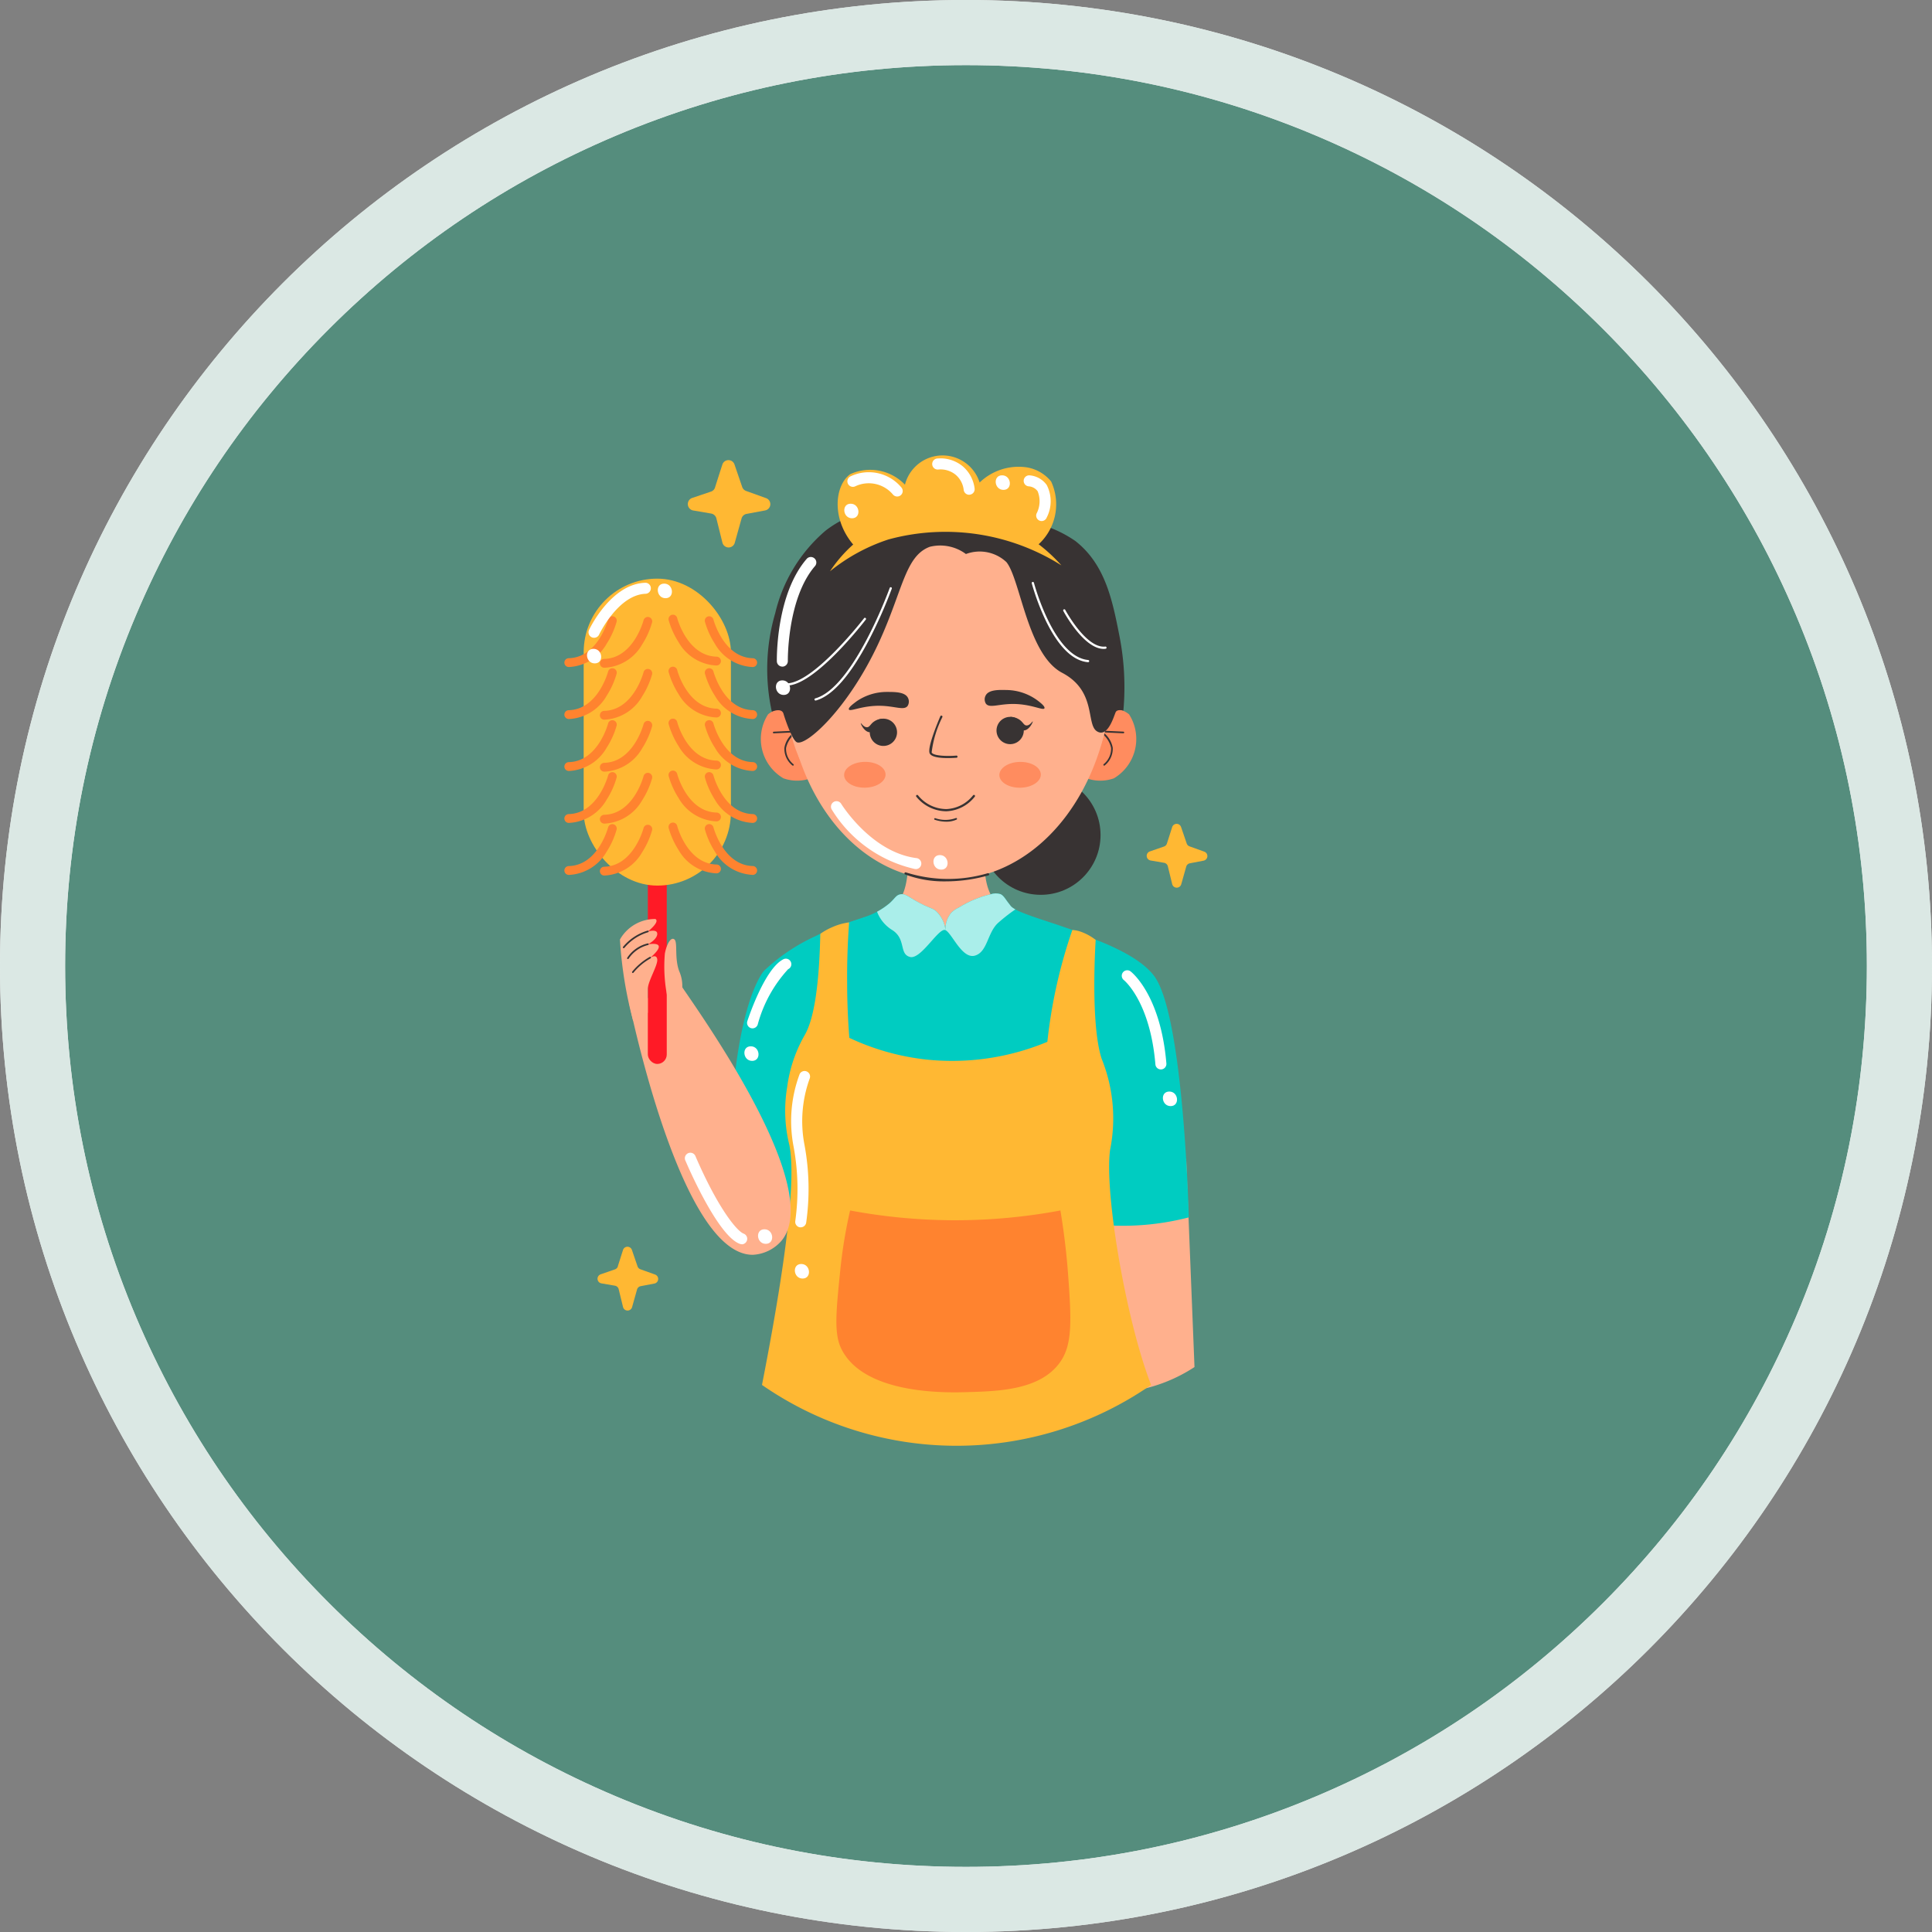 <svg xmlns="http://www.w3.org/2000/svg" xmlns:xlink="http://www.w3.org/1999/xlink" width="89" height="89" viewBox="0 0 89 89">
  <rect x="0" y="0" width="89" height="89" fill="#808080" stroke="none"/>
  <defs>
    <clipPath id="clip-path">
      <path id="Trazado_1080659" data-name="Trazado 1080659" d="M210.453,235.123a1.383,1.383,0,0,0-.444-.88c-.136-.113-.185-.1-.532-.259-.7-.332-.831-.56-1.106-.507-.2.038-.243.19-.494.412a3.38,3.38,0,0,1-1.177.642c-1.392.485-3.281,1.115-3.705,2.386s-.158,3.3.412,6.782.08,9.777-.986,12.586c0,0,8.913,4.941,17.052,0,0,0-1.777-2.839-1.324-9.01s.065-10.77-.485-11.448-3.811-1.34-4.2-1.808c-.237-.287-.315-.479-.476-.552a.744.744,0,0,0-.458.009,4.916,4.916,0,0,0-1.456.608,1.227,1.227,0,0,0-.355.242A1.171,1.171,0,0,0,210.453,235.123Z" transform="translate(-202.42 -233.437)"/>
    </clipPath>
  </defs>
  <g id="Grupo_1211642" data-name="Grupo 1211642" transform="translate(-420.051 -2149)">
    <g id="Grupo_1099471" data-name="Grupo 1099471" transform="translate(-831.282 1736)">
      <g id="Grupo_1098742" data-name="Grupo 1098742" transform="translate(1251.333 413)">
        <g id="Trazado_875734" data-name="Trazado 875734" fill="#4e8f7d" opacity="0.859">
          <path d="M 44.5 87.5 C 38.694 87.5 33.063 86.363 27.763 84.121 C 22.643 81.956 18.044 78.855 14.094 74.906 C 10.145 70.956 7.044 66.357 4.879 61.237 C 2.637 55.937 1.5 50.306 1.5 44.5 C 1.5 38.694 2.637 33.063 4.879 27.763 C 7.044 22.643 10.145 18.044 14.094 14.094 C 18.044 10.145 22.643 7.044 27.763 4.879 C 33.063 2.637 38.694 1.5 44.5 1.5 C 50.306 1.5 55.937 2.637 61.237 4.879 C 66.357 7.044 70.956 10.145 74.906 14.094 C 78.855 18.044 81.956 22.643 84.121 27.763 C 86.363 33.063 87.5 38.694 87.5 44.5 C 87.5 50.306 86.363 55.937 84.121 61.237 C 81.956 66.357 78.855 70.956 74.906 74.906 C 70.956 78.855 66.357 81.956 61.237 84.121 C 55.937 86.363 50.306 87.5 44.5 87.5 Z" stroke="none"/>
          <path d="M 44.5 3 C 38.896 3 33.462 4.097 28.347 6.26 C 23.406 8.35 18.967 11.343 15.155 15.155 C 11.343 18.967 8.35 23.406 6.26 28.347 C 4.097 33.462 3 38.896 3 44.5 C 3 50.104 4.097 55.538 6.26 60.653 C 8.35 65.594 11.343 70.033 15.155 73.845 C 18.967 77.657 23.406 80.65 28.347 82.74 C 33.462 84.903 38.896 86 44.5 86 C 50.104 86 55.538 84.903 60.653 82.74 C 65.594 80.65 70.033 77.657 73.845 73.845 C 77.657 70.033 80.65 65.594 82.74 60.653 C 84.903 55.538 86 50.104 86 44.5 C 86 38.896 84.903 33.462 82.74 28.347 C 80.65 23.406 77.657 18.967 73.845 15.155 C 70.033 11.343 65.594 8.35 60.653 6.26 C 55.538 4.097 50.104 3 44.5 3 M 44.5 -7.62939453125e-06 C 69.077 -7.62939453125e-06 89 19.923 89 44.5 C 89 69.077 69.077 89 44.5 89 C 19.923 89 -7.62939453125e-06 69.077 -7.62939453125e-06 44.5 C -7.62939453125e-06 19.923 19.923 -7.62939453125e-06 44.5 -7.62939453125e-06 Z" stroke="none" fill="#fff"/>
        </g>
        <g id="Trazado_875735" data-name="Trazado 875735" transform="translate(0)" fill="none">
          <path d="M44.5,0A44.5,44.5,0,1,1,0,44.5,44.5,44.5,0,0,1,44.5,0Z" stroke="none"/>
          <path d="M 44.5 3 C 38.896 3 33.462 4.097 28.347 6.26 C 23.406 8.35 18.967 11.343 15.155 15.155 C 11.343 18.967 8.35 23.406 6.26 28.347 C 4.097 33.462 3 38.896 3 44.5 C 3 50.104 4.097 55.538 6.26 60.653 C 8.35 65.594 11.343 70.033 15.155 73.845 C 18.967 77.657 23.406 80.65 28.347 82.74 C 33.462 84.903 38.896 86 44.5 86 C 50.104 86 55.538 84.903 60.653 82.74 C 65.594 80.65 70.033 77.657 73.845 73.845 C 77.657 70.033 80.65 65.594 82.74 60.653 C 84.903 55.538 86 50.104 86 44.5 C 86 38.896 84.903 33.462 82.74 28.347 C 80.65 23.406 77.657 18.967 73.845 15.155 C 70.033 11.343 65.594 8.35 60.653 6.26 C 55.538 4.097 50.104 3 44.5 3 M 44.5 -7.62939453125e-06 C 69.077 -7.62939453125e-06 89 19.923 89 44.5 C 89 69.077 69.077 89 44.5 89 C 19.923 89 -7.62939453125e-06 69.077 -7.62939453125e-06 44.5 C -7.62939453125e-06 19.923 19.923 -7.62939453125e-06 44.5 -7.62939453125e-06 Z" stroke="none" fill="#dbe8e4"/>
        </g>
      </g>
    </g>
    <g id="Maid" transform="translate(337.53 2135.348)">
      <circle id="Elipse_11507" data-name="Elipse 11507" cx="2.753" cy="2.753" r="2.753" transform="translate(127.713 49.367)" fill="#383333"/>
      <path id="Trazado_1080634" data-name="Trazado 1080634" d="M342.044,354l.383,9.591a7.283,7.283,0,0,1-2.839,1.1,3.515,3.515,0,0,1-3.068-.662l.657-8.847Z" transform="translate(-204.88 -286.964)" fill="#ffb08d"/>
      <path id="Trazado_1080635" data-name="Trazado 1080635" d="M124.479,394.847l.243-.763a.216.216,0,0,1,.406,0l.261.761a.214.214,0,0,0,.131.134l.676.243a.216.216,0,0,1-.032.416l-.631.12a.218.218,0,0,0-.167.154l-.228.811a.216.216,0,0,1-.418-.007l-.2-.82a.217.217,0,0,0-.173-.16l-.622-.107a.216.216,0,0,1-.034-.417l.652-.226a.216.216,0,0,0,.14-.138Z" transform="translate(-13.499 -322.857)" fill="#ffb833"/>
      <path id="Trazado_1080636" data-name="Trazado 1080636" d="M373.964,202.727l.244-.763a.216.216,0,0,1,.406,0l.261.762a.217.217,0,0,0,.132.133l.676.243a.216.216,0,0,1-.032.416l-.631.121a.217.217,0,0,0-.167.153l-.229.811a.216.216,0,0,1-.418-.006l-.2-.82a.215.215,0,0,0-.172-.161l-.623-.107a.216.216,0,0,1-.033-.417l.652-.226A.215.215,0,0,0,373.964,202.727Z" transform="translate(-237.687 -150.218)" fill="#ffb833"/>
      <path id="Trazado_1080637" data-name="Trazado 1080637" d="M165.747,37.82q.165-.52.333-1.039a.294.294,0,0,1,.559-.006q.178.519.355,1.037a.3.3,0,0,0,.179.183l.922.332a.294.294,0,0,1-.045.566l-.859.16a.294.294,0,0,0-.227.214l-.312,1.115a.294.294,0,0,1-.57-.011l-.278-1.115a.3.3,0,0,0-.236-.219l-.847-.145a.3.3,0,0,1-.047-.569l.889-.3a.292.292,0,0,0,.184-.2Z" transform="translate(-50.283 -1.727)" fill="#ffb833"/>
      <path id="Trazado_1080638" data-name="Trazado 1080638" d="M191.867,240.91a11.582,11.582,0,0,0-4.622,1.217,8.61,8.61,0,0,0-2.35,1.587s-1.756,1.8-1.611,11.178a11.934,11.934,0,0,0,1.485.288,12.156,12.156,0,0,0,3.3-.028Z" transform="translate(-67.176 -185.342)" fill="#00ccc1"/>
      <path id="Trazado_1080639" data-name="Trazado 1080639" d="M307.56,242.7s5.643,1.014,7,2.883,1.582,11.1,1.582,11.1a12.064,12.064,0,0,1-4.779.259Z" transform="translate(-178.857 -186.951)" fill="#00ccc1"/>
      <path id="Trazado_1080640" data-name="Trazado 1080640" d="M343.8,149.871a1.536,1.536,0,0,1,1.139-.442,1.178,1.178,0,0,1,.7.263,2.107,2.107,0,0,1-.7,2.949,1.879,1.879,0,0,1-1.484-.1Z" transform="translate(-211.107 -103.134)" fill="#ff8c5f"/>
      <path id="Trazado_1080641" data-name="Trazado 1080641" d="M351.867,161.055a.04.04,0,0,1-.027-.011.039.039,0,0,1,0-.054.921.921,0,0,0,.345-.748,1.159,1.159,0,0,0-.513-.731.039.039,0,0,1-.016-.044.037.037,0,0,1,.038-.027l1.058.049a.039.039,0,0,1,.037.04.038.038,0,0,1-.041.036l-.93-.043a1.132,1.132,0,0,1,.443.71.989.989,0,0,1-.367.811A.035.035,0,0,1,351.867,161.055Z" transform="translate(-218.48 -112.133)" fill="#383333"/>
      <path id="Trazado_1080642" data-name="Trazado 1080642" d="M199.853,149.871a1.534,1.534,0,0,0-1.139-.442,1.18,1.18,0,0,0-.7.263,2.1,2.1,0,0,0,.71,2.949,1.876,1.876,0,0,0,1.482-.1Z" transform="translate(-80.111 -103.134)" fill="#ff8c5f"/>
      <path id="Trazado_1080643" data-name="Trazado 1080643" d="M204.18,161.072a.04.04,0,0,1-.026-.01.988.988,0,0,1-.366-.811,1.112,1.112,0,0,1,.443-.71l-.931.043a.036.036,0,0,1-.04-.036.039.039,0,0,1,.037-.04l1.057-.049a.037.037,0,0,1,.039.027.039.039,0,0,1-.016.044,1.171,1.171,0,0,0-.513.731.913.913,0,0,0,.344.748.038.038,0,0,1,0,.054A.04.04,0,0,1,204.18,161.072Z" transform="translate(-85.133 -112.15)" fill="#383333"/>
      <circle id="Elipse_11508" data-name="Elipse 11508" cx="7.439" cy="7.439" r="7.439" transform="translate(118.731 38.192)" fill="#ffb08d"/>
      <path id="Trazado_1080644" data-name="Trazado 1080644" d="M225.1,89.743c-.574,3.733-2.732,6.7-5.661,7.578a6.413,6.413,0,0,1-3.514.054c-2.894-.8-5.06-3.741-5.59-7.49a7.4,7.4,0,0,1,14.765-.142Z" transform="translate(-91.486 -43.403)" fill="#ffb08d"/>
      <path id="Trazado_1080645" data-name="Trazado 1080645" d="M215.816,203.577c-.12.619-.328,2.124.542,2.941a3.025,3.025,0,0,0,1.227.581c2.129.71,2.574.765,2.874.9,2.062.959.459,7.394.84,14.273a36.791,36.791,0,0,0,.969,6.591,17.065,17.065,0,0,1-6.394,1.873,17.372,17.372,0,0,1-9.623-2,21.8,21.8,0,0,0,.71-2.49,23.959,23.959,0,0,0,.466-6.268c-.118-3.724-2-9.975-.473-11.305s4.056-1.463,4.766-2.332.388-3.143.388-3.143S214.785,202.207,215.816,203.577Z" transform="translate(-87.82 -151.143)" fill="#ffb08d"/>
      <path id="Trazado_1080646" data-name="Trazado 1080646" d="M301.878,141.44a2.461,2.461,0,0,0-1.414-.466c-.344-.008-.811-.019-.952.249a.376.376,0,0,0,.009.38c.161.216.566.02,1.217.014.863-.007,1.42.319,1.479.2C302.263,141.728,301.986,141.521,301.878,141.44Z" transform="translate(-171.583 -95.536)" fill="#383333"/>
      <path id="Trazado_1080647" data-name="Trazado 1080647" d="M238.1,142.323a2.457,2.457,0,0,1,1.42-.434c.344,0,.811,0,.947.269a.377.377,0,0,1-.016.379c-.165.213-.567.009-1.222-.009-.862-.025-1.429.291-1.482.166C237.712,142.6,237.993,142.407,238.1,142.323Z" transform="translate(-116.122 -96.362)" fill="#383333"/>
      <path id="Trazado_1080648" data-name="Trazado 1080648" d="M275.134,154.622c-.338,0-.758-.039-.836-.223-.116-.279.43-1.556.492-1.7a.051.051,0,1,1,.093.041,4.9,4.9,0,0,0-.491,1.622c.066.16.71.182,1.146.145a.051.051,0,0,1,.008.1C275.48,154.611,275.319,154.622,275.134,154.622Z" transform="translate(-148.953 -106.048)" fill="#383333"/>
      <path id="Trazado_1080649" data-name="Trazado 1080649" d="M277.054,199.315a1.7,1.7,0,0,1-.536-.091.039.039,0,0,1,.026-.072,1.414,1.414,0,0,0,.959-.006.039.039,0,0,1,.032.069A1.11,1.11,0,0,1,277.054,199.315Z" transform="translate(-150.943 -147.811)" fill="#383333"/>
      <ellipse id="Elipse_11509" data-name="Elipse 11509" cx="0.955" cy="0.595" rx="0.955" ry="0.595" transform="translate(121.396 48.764) rotate(-0.974)" fill="#ff8c5f"/>
      <ellipse id="Elipse_11510" data-name="Elipse 11510" cx="0.955" cy="0.595" rx="0.955" ry="0.595" transform="translate(128.548 48.766) rotate(-0.974)" fill="#ff8c5f"/>
      <path id="Trazado_1080650" data-name="Trazado 1080650" d="M264.878,224.2a5.092,5.092,0,0,1-1.852-.32.051.051,0,0,1-.028-.066.052.052,0,0,1,.066-.028,6.435,6.435,0,0,0,3.775.036.053.053,0,0,1,.031.1A7.29,7.29,0,0,1,264.878,224.2Z" transform="translate(-138.81 -169.946)" fill="#383333"/>
      <path id="Trazado_1080651" data-name="Trazado 1080651" d="M233.508,194.629h-.033a6.05,6.05,0,0,1-3.822-2.738.254.254,0,0,1,.434-.264c.013.022,1.38,2.226,3.454,2.5a.254.254,0,1,1-.032.507Z" transform="translate(-108.816 -140.947)" fill="#fff"/>
      <path id="Trazado_1080652" data-name="Trazado 1080652" d="M276.481,216c-.434,0-.37.671.062.671S276.912,216,276.481,216Z" transform="translate(-150.664 -162.958)" fill="#fff" fill-rule="evenodd"/>
      <path id="Trazado_1080653" data-name="Trazado 1080653" d="M305.946,154.268a.628.628,0,1,1-.055-.885A.628.628,0,0,1,305.946,154.268Z" transform="translate(-176.42 -106.549)" fill="#383333" fill-rule="evenodd"/>
      <path id="Trazado_1080654" data-name="Trazado 1080654" d="M312.152,153.437c-.013-.011-.136.2-.294.187-.117-.011-.147-.14-.3-.253a.757.757,0,0,0-.443-.141,1.643,1.643,0,0,0,.254.366c.143.155.235.256.361.258C311.989,153.857,312.172,153.452,312.152,153.437Z" transform="translate(-182.056 -106.553)" fill="#383333" fill-rule="evenodd"/>
      <path id="Trazado_1080655" data-name="Trazado 1080655" d="M248.306,155.128a.628.628,0,1,1,.056-.885A.628.628,0,0,1,248.306,155.128Z" transform="translate(-124.674 -107.271)" fill="#383333" fill-rule="evenodd"/>
      <path id="Trazado_1080656" data-name="Trazado 1080656" d="M243.178,154.247c.013-.011.136.2.294.187.117-.011.147-.14.3-.252a.757.757,0,0,1,.443-.141,1.622,1.622,0,0,1-.254.365c-.143.156-.236.257-.361.259C243.341,154.667,243.158,154.262,243.178,154.247Z" transform="translate(-121.002 -107.281)" fill="#383333" fill-rule="evenodd"/>
      <g id="Grupo_1210033" data-name="Grupo 1210033" transform="translate(118.042 54.81)" clip-path="url(#clip-path)">
        <path id="Trazado_1080657" data-name="Trazado 1080657" d="M210.453,235.123a1.383,1.383,0,0,0-.444-.88c-.136-.113-.185-.1-.532-.259-.7-.332-.831-.56-1.106-.507-.2.038-.243.19-.494.412a3.38,3.38,0,0,1-1.177.642c-1.392.485-3.281,1.115-3.705,2.386s-.158,3.3.412,6.782.08,9.777-.986,12.586c0,0,8.913,4.941,17.052,0,0,0-1.777-2.839-1.324-9.01s.065-10.77-.485-11.448-3.811-1.34-4.2-1.808c-.237-.287-.315-.479-.476-.552a.744.744,0,0,0-.458.009,4.916,4.916,0,0,0-1.456.608,1.227,1.227,0,0,0-.355.242A1.171,1.171,0,0,0,210.453,235.123Z" transform="translate(-202.42 -233.437)" fill="#00ccc1"/>
        <path id="Trazado_1080658" data-name="Trazado 1080658" d="M250.05,230.7a1.7,1.7,0,0,0,.757,1.006c.642.412.3,1.1.811,1.235s1.332-1.381,1.635-1.235.764,1.344,1.357,1.174.569-1.081,1.09-1.527a7.992,7.992,0,0,1,.848-.653l-.666-1.066-2.855.5-1.952-.5Z" transform="translate(-245.22 -230.016)" fill="#aaeeea"/>
      </g>
      <path id="Trazado_1080660" data-name="Trazado 1080660" d="M202.357,246.58c-.061.872-.1,1.807-.09,2.8,0,.887.04,1.729.1,2.519a11.172,11.172,0,0,0,3.488.993,11.371,11.371,0,0,0,5.635-.811c.06-.562.144-1.156.259-1.776a23.256,23.256,0,0,1,.892-3.376,1.606,1.606,0,0,1,.3.051,2.433,2.433,0,0,1,.775.406s-.258,3.841.275,5.476a7.341,7.341,0,0,1,.388,4.2c-.266,1.962.726,7.823,1.889,10.826a15.733,15.733,0,0,1-17.924,0c1.412-7.216,1.487-9.947,1.259-11.06a6.57,6.57,0,0,1-.1-2.655,6.5,6.5,0,0,1,.817-2.415c.33-.579.651-1.825.71-4.65a2.835,2.835,0,0,1,.532-.3A2.769,2.769,0,0,1,202.357,246.58Z" transform="translate(-80.721 -190.437)" fill="#ffb833"/>
      <path id="Trazado_1080661" data-name="Trazado 1080661" d="M232.721,377.45a26.284,26.284,0,0,0,9.688,0s.23,1.306.345,2.83c.167,2.218.214,3.329-.345,4.137-.9,1.3-2.814,1.358-4.267,1.4-.881.027-4.738.15-5.813-1.97-.357-.7-.26-1.675-.064-3.617A22.442,22.442,0,0,1,232.721,377.45Z" transform="translate(-111.039 -308.036)" fill="#ff832f" fill-rule="evenodd"/>
      <path id="Trazado_1080662" data-name="Trazado 1080662" d="M138.09,276.459c.361,1.655,2.582,11.536,5.679,11.529a1.872,1.872,0,0,0,1.324-.646c2.022-2.426-3.8-10.527-4.6-11.722Z" transform="translate(-26.572 -216.532)" fill="#ffb08d"/>
      <rect id="Rectángulo_401731" data-name="Rectángulo 401731" width="0.872" height="18.27" rx="0.436" transform="translate(112.364 44.394)" fill="#ff1a26"/>
      <rect id="Rectángulo_401732" data-name="Rectángulo 401732" width="6.782" height="14.14" rx="3.391" transform="translate(109.409 40.308)" fill="#ffb833"/>
      <path id="Trazado_1080663" data-name="Trazado 1080663" d="M108.723,109.8a.2.2,0,0,1,0-.406c1.345-.033,1.807-1.761,1.811-1.78a.2.2,0,1,1,.392.1,3.768,3.768,0,0,1-.458,1.014,2.117,2.117,0,0,1-1.735,1.072Z" transform="translate(0 -65.421)" fill="#ff832f"/>
      <path id="Trazado_1080664" data-name="Trazado 1080664" d="M108.723,133.543a.2.2,0,1,1,0-.406c1.345-.035,1.807-1.762,1.811-1.78a.2.2,0,0,1,.392.1,3.768,3.768,0,0,1-.458,1.014,2.116,2.116,0,0,1-1.735,1.073Z" transform="translate(0 -86.769)" fill="#ff832f"/>
      <path id="Trazado_1080665" data-name="Trazado 1080665" d="M108.723,157.011a.2.2,0,0,1,0-.406c1.349-.033,1.807-1.762,1.811-1.78a.2.2,0,1,1,.392.1,3.74,3.74,0,0,1-.458,1.014,2.116,2.116,0,0,1-1.735,1.073Z" transform="translate(0 -107.844)" fill="#ff832f"/>
      <path id="Trazado_1080666" data-name="Trazado 1080666" d="M108.723,180.611a.2.2,0,1,1,0-.406c1.345-.033,1.807-1.761,1.811-1.78a.2.2,0,1,1,.392.1,3.768,3.768,0,0,1-.458,1.014,2.117,2.117,0,0,1-1.735,1.072Z" transform="translate(0 -129.051)" fill="#ff832f"/>
      <path id="Trazado_1080667" data-name="Trazado 1080667" d="M108.723,204.221a.2.2,0,0,1,0-.406c1.345-.033,1.807-1.762,1.811-1.78a.2.2,0,1,1,.392.1,3.768,3.768,0,0,1-.458,1.014,2.116,2.116,0,0,1-1.735,1.073Z" transform="translate(0 -150.266)" fill="#ff832f"/>
      <path id="Trazado_1080668" data-name="Trazado 1080668" d="M124.86,110.174a.2.2,0,1,1-.005-.406c1.345-.033,1.807-1.762,1.811-1.78a.2.2,0,1,1,.393.1,3.777,3.777,0,0,1-.458,1.014,2.119,2.119,0,0,1-1.736,1.073Z" transform="translate(-14.499 -65.762)" fill="#ff832f"/>
      <path id="Trazado_1080669" data-name="Trazado 1080669" d="M124.86,133.774a.2.2,0,1,1-.005-.406c1.345-.033,1.807-1.761,1.811-1.78a.2.2,0,1,1,.393.1,3.806,3.806,0,0,1-.458,1.014,2.118,2.118,0,0,1-1.736,1.072Z" transform="translate(-14.499 -86.969)" fill="#ff832f"/>
      <path id="Trazado_1080670" data-name="Trazado 1080670" d="M124.86,157.384a.2.2,0,1,1-.005-.406c1.345-.033,1.807-1.762,1.811-1.78a.2.2,0,1,1,.393.1,3.807,3.807,0,0,1-.458,1.014,2.119,2.119,0,0,1-1.736,1.073Z" transform="translate(-14.499 -108.185)" fill="#ff832f"/>
      <path id="Trazado_1080671" data-name="Trazado 1080671" d="M124.86,180.984a.2.2,0,1,1-.005-.406c1.35-.033,1.807-1.762,1.811-1.78a.2.2,0,0,1,.393.1,3.777,3.777,0,0,1-.458,1.014,2.119,2.119,0,0,1-1.736,1.073Z" transform="translate(-14.499 -129.392)" fill="#ff832f"/>
      <path id="Trazado_1080672" data-name="Trazado 1080672" d="M124.86,204.584a.2.2,0,1,1-.005-.406c1.345-.033,1.807-1.761,1.811-1.78a.2.2,0,1,1,.393.1,3.807,3.807,0,0,1-.458,1.014,2.118,2.118,0,0,1-1.736,1.072Z" transform="translate(-14.499 -150.599)" fill="#ff832f"/>
      <path id="Trazado_1080673" data-name="Trazado 1080673" d="M174.488,109.783a2.117,2.117,0,0,1-1.735-1.072,3.768,3.768,0,0,1-.458-1.014.2.2,0,1,1,.392-.1c.006.022.468,1.746,1.811,1.78a.2.2,0,1,1-.005.406Z" transform="translate(-57.3 -65.403)" fill="#ff832f"/>
      <path id="Trazado_1080674" data-name="Trazado 1080674" d="M174.488,133.384a2.116,2.116,0,0,1-1.735-1.073,3.767,3.767,0,0,1-.458-1.014.2.2,0,1,1,.392-.1c.005.017.466,1.745,1.811,1.78a.2.2,0,0,1-.01.409Z" transform="translate(-57.3 -86.61)" fill="#ff832f"/>
      <path id="Trazado_1080675" data-name="Trazado 1080675" d="M174.488,156.984a2.116,2.116,0,0,1-1.735-1.073,3.739,3.739,0,0,1-.458-1.014.2.2,0,1,1,.392-.1c.005.017.466,1.746,1.811,1.78a.2.2,0,1,1-.005.406Z" transform="translate(-57.3 -107.817)" fill="#ff832f"/>
      <path id="Trazado_1080676" data-name="Trazado 1080676" d="M174.488,180.593a2.117,2.117,0,0,1-1.735-1.072,3.767,3.767,0,0,1-.458-1.014.2.2,0,1,1,.392-.1c.006.022.468,1.746,1.811,1.78a.2.2,0,1,1-.005.406Z" transform="translate(-57.3 -129.033)" fill="#ff832f"/>
      <path id="Trazado_1080677" data-name="Trazado 1080677" d="M174.488,204.194a2.116,2.116,0,0,1-1.735-1.073,3.768,3.768,0,0,1-.458-1.014.2.2,0,1,1,.392-.1c.005.017.466,1.746,1.811,1.78a.2.2,0,0,1-.01.409Z" transform="translate(-57.3 -150.24)" fill="#ff832f"/>
      <path id="Trazado_1080678" data-name="Trazado 1080678" d="M158.032,109.137h-.005a2.119,2.119,0,0,1-1.736-1.073,3.814,3.814,0,0,1-.458-1.014.2.2,0,1,1,.393-.1c0,.017.466,1.746,1.811,1.78a.2.2,0,1,1,0,.406Z" transform="translate(-42.509 -64.828)" fill="#ff832f"/>
      <path id="Trazado_1080679" data-name="Trazado 1080679" d="M158.032,132.746h-.005a2.118,2.118,0,0,1-1.736-1.072,3.844,3.844,0,0,1-.458-1.014.2.2,0,1,1,.393-.1c0,.022.468,1.746,1.811,1.78a.2.2,0,1,1,0,.406Z" transform="translate(-42.509 -86.043)" fill="#ff832f"/>
      <path id="Trazado_1080680" data-name="Trazado 1080680" d="M158.032,156.347h-.005a2.119,2.119,0,0,1-1.736-1.073,3.829,3.829,0,0,1-.458-1.014.2.2,0,0,1,.393-.1c0,.021.468,1.746,1.811,1.78a.2.2,0,1,1,0,.406Z" transform="translate(-42.509 -107.25)" fill="#ff832f"/>
      <path id="Trazado_1080681" data-name="Trazado 1080681" d="M158.032,179.947h-.005a2.119,2.119,0,0,1-1.736-1.073,3.815,3.815,0,0,1-.458-1.014.2.2,0,0,1,.393-.1c0,.017.466,1.746,1.811,1.78a.2.2,0,1,1,0,.406Z" transform="translate(-42.509 -128.457)" fill="#ff832f"/>
      <path id="Trazado_1080682" data-name="Trazado 1080682" d="M158.032,203.556h-.005a2.118,2.118,0,0,1-1.736-1.072,3.844,3.844,0,0,1-.458-1.014.2.2,0,1,1,.393-.1c0,.022.468,1.746,1.811,1.78a.2.2,0,1,1,0,.406Z" transform="translate(-42.509 -149.673)" fill="#ff832f"/>
      <path id="Trazado_1080683" data-name="Trazado 1080683" d="M200.91,66.99s.452-.2.537.1c.045.161.381,1.188.608,1.307.406.215,2.367-1.521,3.787-4.6,1.1-2.384,1.2-3.972,2.339-4.4a1.986,1.986,0,0,1,1.669.332,1.8,1.8,0,0,1,1.865.372c.648.8.969,4.259,2.568,5.1s1.088,2.367,1.6,2.693.792-.739.868-.885.352-.067.352-.067a12.174,12.174,0,0,0-.178-3.42c-.323-1.645-.649-3.307-2.034-4.393a5.589,5.589,0,0,0-4.3-.871c-.21-.092-4.3-1.832-7.2.388a7.156,7.156,0,0,0-2.327,3.811,9.167,9.167,0,0,0-.157,4.528Z" transform="translate(-82.832 -20.555)" fill="#383333"/>
      <path id="Trazado_1080684" data-name="Trazado 1080684" d="M233.538,38.912a10.767,10.767,0,0,1,8.284-.1,2.5,2.5,0,0,0,.677-2.979,1.831,1.831,0,0,0-1.138-.654,2.592,2.592,0,0,0-2.156.7,1.79,1.79,0,0,0-3.44.1,2.22,2.22,0,0,0-2.519-.485C232.51,36.022,232.336,37.668,233.538,38.912Z" transform="translate(-111.556 0)" fill="#ffb833"/>
      <path id="Trazado_1080685" data-name="Trazado 1080685" d="M229.18,62.311a8.428,8.428,0,0,1,2.7-1.469,10,10,0,0,1,7.96,1.195,7.481,7.481,0,0,0-3.678-2.26,6.4,6.4,0,0,0-3.908.1A6.287,6.287,0,0,0,229.18,62.311Z" transform="translate(-108.425 -22.341)" fill="#ffb833"/>
      <path id="Trazado_1080686" data-name="Trazado 1080686" d="M269.649,189.418a1.791,1.791,0,0,1-1.352-.673.051.051,0,0,1,.009-.071.052.052,0,0,1,.071.01,1.685,1.685,0,0,0,1.318.633,1.657,1.657,0,0,0,1.217-.633.052.052,0,0,1,.071-.01.051.051,0,0,1,.009.071,1.759,1.759,0,0,1-1.3.673Z" transform="translate(-143.566 -138.394)" fill="#383333"/>
      <path id="Trazado_1080687" data-name="Trazado 1080687" d="M134.178,249.5a18.8,18.8,0,0,1-.608-3.752,1.866,1.866,0,0,1,1.632-.945c.226.129-.35.581-.35.581s.449-.145.436.114-.436.476-.436.476,1.068-.217.107.623c0,0,.294-.21.329.064s-.436,1.014-.436,1.373v1.09Z" transform="translate(-22.49 -188.817)" fill="#ffb08d"/>
      <path id="Trazado_1080688" data-name="Trazado 1080688" d="M154.692,256.524a1.681,1.681,0,0,0-.114-.985c-.226-.6-.064-1.324-.218-1.461s-.355.186-.443.645a7.028,7.028,0,0,0,.137,2.107C154.152,256.919,154.692,256.524,154.692,256.524Z" transform="translate(-40.768 -197.147)" fill="#ffb08d"/>
      <path id="Trazado_1080689" data-name="Trazado 1080689" d="M135.128,251.125a.039.039,0,0,1-.022-.007.04.04,0,0,1-.008-.054,2.32,2.32,0,0,1,1.132-.748.038.038,0,0,1,.022.073,2.274,2.274,0,0,0-1.092.721A.04.04,0,0,1,135.128,251.125Z" transform="translate(-23.876 -193.793)" fill="#383333"/>
      <path id="Trazado_1080690" data-name="Trazado 1080690" d="M137.041,256.852a.041.041,0,0,1-.019-.005.039.039,0,0,1-.014-.053,1.563,1.563,0,0,1,.942-.663.038.038,0,1,1,.017.074,1.515,1.515,0,0,0-.893.628A.039.039,0,0,1,137.041,256.852Z" transform="translate(-25.594 -199.019)" fill="#383333"/>
      <path id="Trazado_1080691" data-name="Trazado 1080691" d="M139.28,263a.039.039,0,0,1-.029-.062,2.85,2.85,0,0,1,.811-.681.038.038,0,0,1,.05.019.039.039,0,0,1-.019.051,2.766,2.766,0,0,0-.785.659A.041.041,0,0,1,139.28,263Z" transform="translate(-27.607 -204.525)" fill="#383333"/>
      <g id="Grupo_1210034" data-name="Grupo 1210034" transform="translate(109.562 34.767)">
        <path id="Trazado_1080692" data-name="Trazado 1080692" d="M323.423,95.611c-.7-.064-1.344-.7-1.927-1.882a10.915,10.915,0,0,1-.661-1.752.051.051,0,0,1,.1-.026c.009.034.913,3.415,2.5,3.559a.051.051,0,0,1,.046.056A.05.05,0,0,1,323.423,95.611Z" transform="translate(-300.347 -86.221)" fill="#fff"/>
        <path id="Trazado_1080693" data-name="Trazado 1080693" d="M336.992,106.156c-.918,0-1.825-1.677-1.863-1.75a.052.052,0,0,1,.021-.069.051.051,0,0,1,.069.021c.009.017.961,1.784,1.838,1.692a.051.051,0,1,1,.011.1C337.043,106.154,337.018,106.156,336.992,106.156Z" transform="translate(-313.188 -97.379)" fill="#fff"/>
        <path id="Trazado_1080694" data-name="Trazado 1080694" d="M222.191,99.522a.05.05,0,0,1-.049-.036.051.051,0,0,1,.035-.063c1.759-.492,3.413-5.044,3.429-5.089a.051.051,0,0,1,.065-.03.05.05,0,0,1,.03.065,21.214,21.214,0,0,1-1.058,2.378c-.857,1.629-1.677,2.561-2.44,2.774A.034.034,0,0,1,222.191,99.522Z" transform="translate(-211.661 -88.366)" fill="#fff"/>
        <path id="Trazado_1080695" data-name="Trazado 1080695" d="M209.879,111.4a.051.051,0,0,1-.051-.046.052.052,0,0,1,.046-.056c1.257-.118,3.46-2.961,3.482-2.99a.051.051,0,1,1,.08.062c-.091.119-2.251,2.908-3.549,3.03Z" transform="translate(-200.597 -100.938)" fill="#fff"/>
        <path id="Trazado_1080696" data-name="Trazado 1080696" d="M205.292,85.571a.254.254,0,0,1-.254-.248c0-.126-.043-3.089,1.386-4.727a.254.254,0,0,1,.382.333c-1.3,1.491-1.262,4.36-1.261,4.385a.256.256,0,0,1-.249.259Z" transform="translate(-196.293 -75.978)" fill="#fff"/>
        <path id="Trazado_1080697" data-name="Trazado 1080697" d="M239.533,43.221a.253.253,0,0,1-.2-.092,1.456,1.456,0,0,0-1.724-.383.254.254,0,1,1-.216-.459,1.954,1.954,0,0,1,2.332.52.253.253,0,0,1-.034.357A.25.25,0,0,1,239.533,43.221Z" transform="translate(-225.24 -41.464)" fill="#fff"/>
        <path id="Trazado_1080698" data-name="Trazado 1080698" d="M277.4,37.455a.253.253,0,0,1-.251-.225,1.079,1.079,0,0,0-.365-.692,1.1,1.1,0,0,0-.795-.247.255.255,0,1,1-.051-.507,1.614,1.614,0,0,1,1.175.367,1.594,1.594,0,0,1,.539,1.02.253.253,0,0,1-.224.28Z" transform="translate(-259.796 -35.778)" fill="#fff"/>
        <path id="Trazado_1080699" data-name="Trazado 1080699" d="M318.077,45.593a.257.257,0,0,1-.086-.015.253.253,0,0,1-.152-.325,1.228,1.228,0,0,0,.052-1.034.559.559,0,0,0-.393-.224.254.254,0,1,1,.026-.507,1.069,1.069,0,0,1,.787.446,1.632,1.632,0,0,1,0,1.493A.254.254,0,0,1,318.077,45.593Z" transform="translate(-297.132 -42.705)" fill="#fff"/>
        <path id="Trazado_1080700" data-name="Trazado 1080700" d="M191.758,266.3a.267.267,0,0,1-.079-.012.254.254,0,0,1-.161-.32c.081-.244.811-2.4,1.639-2.839a.254.254,0,1,1,.239.447,6.107,6.107,0,0,0-1.4,2.55A.255.255,0,0,1,191.758,266.3Z" transform="translate(-184.132 -240.043)" fill="#fff"/>
        <path id="Trazado_1080701" data-name="Trazado 1080701" d="M363.524,272.905a.254.254,0,0,1-.252-.232c-.243-2.9-1.44-3.873-1.452-3.883a.255.255,0,0,1-.045-.355.252.252,0,0,1,.353-.047c.057.043,1.385,1.09,1.65,4.242a.255.255,0,0,1-.232.274Z" transform="translate(-337.088 -244.755)" fill="#fff"/>
        <path id="Trazado_1080702" data-name="Trazado 1080702" d="M211.976,321.144h-.042a.256.256,0,0,1-.209-.292,10.732,10.732,0,0,0-.072-3.395,6.177,6.177,0,0,1,.275-3.379.254.254,0,0,1,.465.2,5.765,5.765,0,0,0-.242,3.08,11.1,11.1,0,0,1,.075,3.577A.256.256,0,0,1,211.976,321.144Z" transform="translate(-202.13 -285.721)" fill="#fff"/>
        <path id="Trazado_1080703" data-name="Trazado 1080703" d="M165.884,355.576a.249.249,0,0,1-.085-.014c-.959-.343-2.255-3.245-2.5-3.82a.254.254,0,1,1,.464-.2c1.027,2.374,1.9,3.433,2.211,3.549a.254.254,0,0,1-.085.492Z" transform="translate(-158.759 -319.377)" fill="#fff"/>
        <path id="Trazado_1080704" data-name="Trazado 1080704" d="M213.514,401.76c-.434,0-.369.671.062.671S213.946,401.76,213.514,401.76Z" transform="translate(-203.644 -364.648)" fill="#fff" fill-rule="evenodd"/>
        <path id="Trazado_1080705" data-name="Trazado 1080705" d="M196.794,386c-.434,0-.369.671.062.671S197.226,386,196.794,386Z" transform="translate(-188.62 -350.487)" fill="#fff" fill-rule="evenodd"/>
        <path id="Trazado_1080706" data-name="Trazado 1080706" d="M190.584,302.87c-.434,0-.369.672.062.672S191.016,302.87,190.584,302.87Z" transform="translate(-183.039 -275.786)" fill="#fff" fill-rule="evenodd"/>
        <path id="Trazado_1080707" data-name="Trazado 1080707" d="M380.711,323.42c-.434,0-.37.671.062.671S381.142,323.42,380.711,323.42Z" transform="translate(-353.887 -294.252)" fill="#fff" fill-rule="evenodd"/>
        <path id="Trazado_1080708" data-name="Trazado 1080708" d="M235.969,56.38c-.433,0-.369.671.063.671S236.4,56.38,235.969,56.38Z" transform="translate(-223.822 -54.291)" fill="#fff" fill-rule="evenodd"/>
        <path id="Trazado_1080709" data-name="Trazado 1080709" d="M304.755,43.48c-.434,0-.369.671.063.671S305.187,43.48,304.755,43.48Z" transform="translate(-285.633 -42.699)" fill="#fff" fill-rule="evenodd"/>
        <path id="Trazado_1080710" data-name="Trazado 1080710" d="M204.915,136.63c-.434,0-.369.672.063.672S205.347,136.63,204.915,136.63Z" transform="translate(-195.917 -126.403)" fill="#fff" fill-rule="evenodd"/>
        <path id="Trazado_1080711" data-name="Trazado 1080711" d="M119.752,94.833a.26.26,0,0,1-.109-.024.253.253,0,0,1-.121-.338c.041-.087,1.021-2.129,2.6-2.172a.254.254,0,0,1,.014.507c-1.267.035-2.143,1.863-2.152,1.881A.252.252,0,0,1,119.752,94.833Z" transform="translate(-119.427 -86.568)" fill="#fff"/>
        <path id="Trazado_1080712" data-name="Trazado 1080712" d="M119.089,122.3c-.433,0-.369.671.063.671S119.525,122.3,119.089,122.3Z" transform="translate(-118.794 -113.526)" fill="#fff" fill-rule="evenodd"/>
        <path id="Trazado_1080713" data-name="Trazado 1080713" d="M151.254,92.68c-.434,0-.369.672.062.672S151.686,92.68,151.254,92.68Z" transform="translate(-147.698 -86.91)" fill="#fff" fill-rule="evenodd"/>
      </g>
    </g>
  </g>
</svg>
